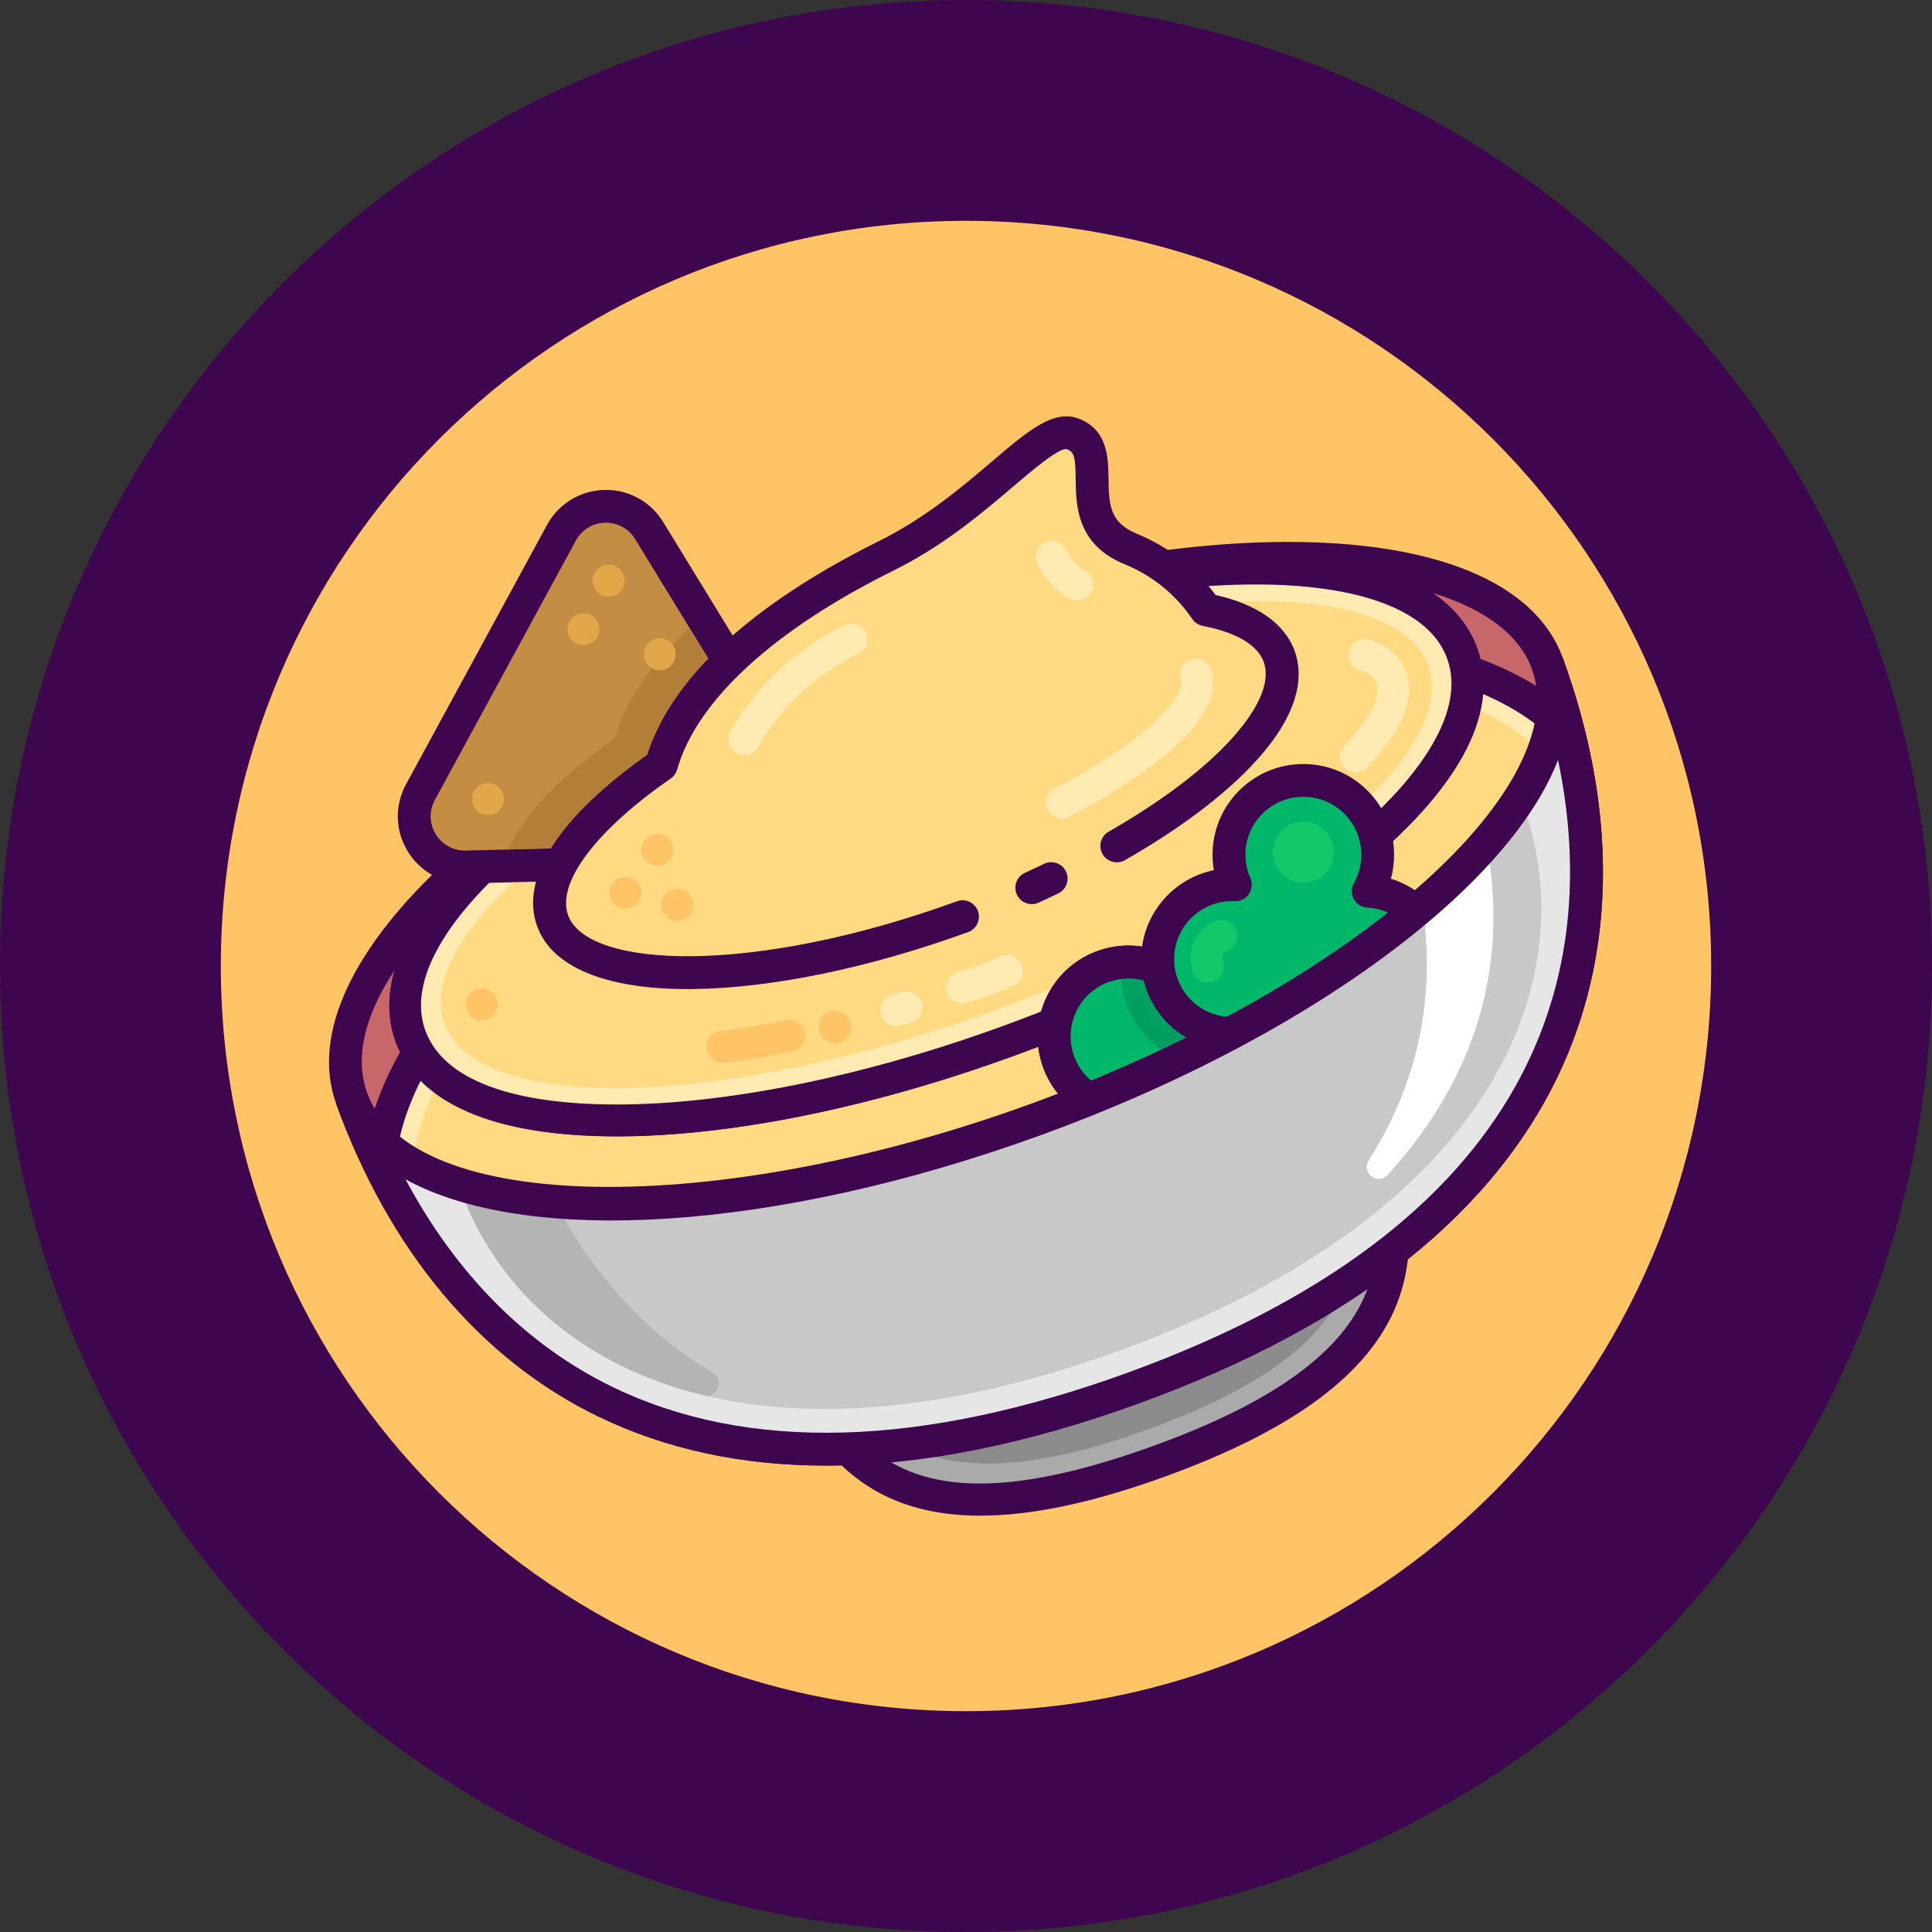 <svg width="50" height="50" viewBox="0 0 50 50" fill="none" xmlns="http://www.w3.org/2000/svg">
<rect x="0" y="0" width="50" height="50" fill="#333333" stroke="none"/>
<g clip-path="url(#clip0_2_19)">
<g clip-path="url(#clip1_2_19)">
<path d="M25 50C38.807 50 50 38.807 50 25C50 11.193 38.807 0 25 0C11.193 0 0 11.193 0 25C0 38.807 11.193 50 25 50Z" fill="#3E064F"/>
<path d="M25 44.285C35.651 44.285 44.285 35.651 44.285 25C44.285 14.349 35.651 5.715 25 5.715C14.349 5.715 5.715 14.349 5.715 25C5.715 35.651 14.349 44.285 25 44.285Z" fill="#FFC466"/>
<path d="M40.046 17.17C42.442 23.752 41.268 31.578 29.348 35.916C17.429 40.255 11.499 35.015 9.103 28.432C7.863 25.026 13.786 19.744 22.33 16.634C30.874 13.524 38.806 13.764 40.045 17.17H40.046Z" fill="#C7676A"/>
<path d="M21.374 37.929C19.194 37.929 17.221 37.503 15.469 36.651C12.428 35.173 10.088 32.381 8.704 28.577C7.364 24.896 13.286 19.474 22.185 16.235C26.367 14.713 30.541 13.931 33.94 14.034C37.472 14.141 39.782 15.203 40.445 17.024C41.829 20.828 41.832 24.47 40.453 27.558C38.764 31.337 35.077 34.283 29.493 36.315C26.538 37.391 23.824 37.928 21.373 37.929H21.374ZM33.335 14.875C30.15 14.875 26.323 15.634 22.476 17.034C14.306 20.007 8.365 25.161 9.502 28.287C10.81 31.879 13.001 34.507 15.84 35.887C19.347 37.592 23.843 37.467 29.203 35.517C42.317 30.744 41.375 22.064 39.647 17.314C39.118 15.863 37.029 14.977 33.914 14.883C33.724 14.877 33.53 14.875 33.335 14.875Z" fill="#3E064F"/>
<path d="M35.374 29.066C36.47 32.077 37.06 35.247 30.035 37.804C23.009 40.361 21.424 37.554 20.328 34.542C19.761 32.984 21.788 30.816 26.824 28.982C31.86 27.149 34.807 27.507 35.374 29.066Z" fill="#AAAAAA"/>
<path d="M25.375 39.226C24.358 39.226 23.489 39.029 22.757 38.635C21.162 37.777 20.461 36.148 19.929 34.688C19.68 34.004 19.697 32.905 21.189 31.551C22.358 30.492 24.256 29.466 26.678 28.584C29.101 27.702 31.216 27.268 32.791 27.329C34.804 27.406 35.523 28.237 35.772 28.921C36.304 30.382 36.815 32.08 36.144 33.763C35.431 35.549 33.48 37.002 30.18 38.203C28.305 38.885 26.712 39.225 25.375 39.225L25.375 39.226ZM32.49 28.171C31.168 28.171 29.331 28.522 26.97 29.382C22.049 31.173 20.289 33.191 20.727 34.396C21.843 37.461 23.301 39.803 29.89 37.405C32.95 36.291 34.739 34.997 35.356 33.448C35.916 32.043 35.453 30.524 34.975 29.211C34.747 28.584 33.921 28.171 32.49 28.171Z" fill="#3E064F"/>
<path d="M34.502 29.182C35.481 31.87 36.008 34.7 29.736 36.983C23.464 39.266 22.049 36.76 21.071 34.071C20.565 32.68 22.374 30.745 26.87 29.108C31.366 27.472 33.996 27.792 34.502 29.183V29.182Z" fill="#8C8C8C"/>
<path d="M11.097 30.346C11.157 28.958 12.063 27.311 13.709 25.658C16.027 23.33 19.497 21.25 23.482 19.799C26.832 18.58 30.191 17.935 33.12 17.935C33.675 17.935 34.214 17.959 34.735 18.005C37.058 18.213 38.81 18.893 39.749 19.918C40.062 19.27 40.221 18.644 40.208 18.058C36.937 15.635 30.138 15.569 22.901 18.203C15.665 20.837 10.498 25.259 9.549 29.217C9.917 29.674 10.441 30.051 11.097 30.347V30.346Z" fill="#3E064F"/>
<path d="M26.819 28.967C33.927 26.381 39.219 22.29 40.084 19.028C37.3 16.476 30.397 16.343 23.18 18.97C15.963 21.596 10.76 26.136 10.267 29.88C13.027 31.824 19.71 31.555 26.818 28.967H26.819Z" fill="#FFEBB1"/>
<path d="M26.819 28.967C33.58 26.507 38.699 22.686 39.927 19.51C37.432 16.898 30.555 16.748 23.329 19.378C16.103 22.009 10.931 26.543 10.7 30.149C13.681 31.792 20.058 31.429 26.82 28.968L26.819 28.967Z" fill="#FFDA82"/>
<path d="M15.948 29.41C12.796 29.41 10.823 28.566 10.241 26.965C8.95 23.418 15.464 18.88 22.249 16.411C25.866 15.095 29.462 14.356 32.373 14.332C35.618 14.305 37.639 15.15 38.231 16.778C39.521 20.324 33.008 24.862 26.223 27.331C22.605 28.648 19.009 29.386 16.099 29.41C16.049 29.41 15.999 29.41 15.948 29.41ZM32.513 15.973C32.471 15.973 32.429 15.973 32.386 15.973C29.657 15.996 26.257 16.7 22.81 17.954C15.095 20.762 11.189 24.767 11.784 26.401C12.098 27.263 13.749 27.787 16.085 27.766C18.814 27.744 22.214 27.04 25.661 25.785C33.375 22.978 37.282 18.973 36.687 17.338C36.379 16.492 34.784 15.972 32.513 15.972V15.973Z" fill="#3E064F"/>
<path d="M24.91 23.723C30.102 21.833 33.771 18.817 33.105 16.987C32.439 15.157 27.69 15.205 22.497 17.095C17.305 18.984 13.637 22 14.303 23.83C14.969 25.661 19.718 25.612 24.91 23.723Z" fill="#FFDA82"/>
<path d="M26.993 22.87C27.163 22.791 27.33 22.713 27.495 22.633Z" fill="#FFDA82"/>
<path d="M26.993 23.294C26.832 23.294 26.678 23.203 26.607 23.047C26.509 22.834 26.602 22.581 26.815 22.484C26.983 22.407 27.147 22.33 27.309 22.251C27.52 22.149 27.774 22.237 27.877 22.448C27.979 22.659 27.891 22.913 27.68 23.015C27.512 23.096 27.342 23.177 27.17 23.255C27.113 23.282 27.052 23.294 26.993 23.294Z" fill="#3E064F"/>
<path d="M15.968 28.995C13.033 28.995 11.133 28.218 10.62 26.808C10.099 25.375 11.088 23.531 13.407 21.614C15.617 19.788 18.802 18.065 22.377 16.764C26.011 15.441 29.602 14.713 32.491 14.713C35.38 14.713 37.326 15.49 37.84 16.901C38.361 18.333 37.371 20.178 35.052 22.094C32.843 23.921 29.657 25.643 26.082 26.944C22.449 28.267 18.857 28.995 15.969 28.995H15.968Z" fill="#FFEBB1"/>
<path d="M32.491 15.126C35.129 15.126 36.987 15.763 37.452 17.042C38.397 19.639 33.244 23.9 25.941 26.558C22.235 27.907 18.687 28.584 15.968 28.584C13.249 28.584 11.472 27.947 11.007 26.668C10.061 24.071 15.215 19.81 22.518 17.152C26.225 15.803 29.773 15.126 32.492 15.126M32.492 14.303C29.557 14.303 25.914 15.04 22.237 16.378C18.618 17.695 15.39 19.443 13.145 21.298C12.012 22.235 11.178 23.16 10.666 24.048C9.913 25.357 10.015 26.348 10.233 26.949C10.449 27.541 10.997 28.356 12.384 28.876C13.325 29.228 14.53 29.407 15.968 29.407C18.903 29.407 22.545 28.669 26.223 27.331C29.841 26.014 33.07 24.267 35.314 22.411C36.448 21.474 37.281 20.549 37.793 19.661C38.547 18.352 38.445 17.361 38.226 16.761C38.011 16.168 37.463 15.353 36.076 14.834C35.135 14.481 33.929 14.303 32.492 14.303Z" fill="#3E064F"/>
<path d="M25.787 26.131C32.816 23.573 37.818 19.585 36.959 17.225C36.1 14.865 29.705 15.026 22.676 17.584C15.646 20.143 10.645 24.13 11.504 26.49C12.363 28.85 18.757 28.689 25.787 26.131Z" fill="#FFDA82"/>
<path d="M12.03 22.439C11.564 22.439 11.144 22.199 10.905 21.798C10.666 21.397 10.657 20.912 10.88 20.502L14.53 13.789C14.759 13.366 15.201 13.104 15.682 13.104C16.163 13.104 16.559 13.338 16.799 13.73L20.789 20.247C21.037 20.651 21.049 21.141 20.823 21.557C20.597 21.974 20.179 22.23 19.705 22.242L12.066 22.439H12.031H12.03Z" fill="#C38D44"/>
<path d="M15.682 13.528C15.972 13.528 16.264 13.668 16.437 13.951L20.427 20.468C20.783 21.05 20.376 21.799 19.694 21.816L12.055 22.013C12.047 22.013 12.04 22.013 12.031 22.013C11.363 22.013 10.932 21.296 11.254 20.704L14.903 13.991C15.071 13.683 15.376 13.527 15.682 13.527M15.682 12.678C15.046 12.678 14.461 13.026 14.157 13.585L10.508 20.299C10.213 20.841 10.225 21.483 10.541 22.014C10.857 22.545 11.414 22.863 12.032 22.863C12.047 22.863 12.063 22.863 12.078 22.863L19.717 22.666C20.344 22.65 20.898 22.311 21.197 21.76C21.497 21.209 21.48 20.561 21.152 20.025L17.162 13.508C16.844 12.989 16.291 12.679 15.682 12.679V12.678Z" fill="#3E064F"/>
<path d="M15.904 19.119C14.499 20.094 13.525 21.099 13.165 21.985L19.693 21.816C20.375 21.799 20.783 21.05 20.426 20.468L17.848 16.258C16.878 17.149 16.189 18.113 15.904 19.119Z" fill="#B27E38"/>
<path d="M28.903 21.891C29.523 21.537 30.09 21.172 30.594 20.804C32.475 19.431 33.48 18.019 33.104 16.986C32.882 16.376 32.205 15.975 31.209 15.781C30.743 15.098 30.089 14.547 29.262 14.207C27.499 13.482 28.871 11.648 27.762 11.229C26.955 10.924 25.495 13.117 22.939 14.382C19.991 15.842 17.703 17.729 17.116 19.797C15.041 21.237 13.906 22.743 14.302 23.83C14.968 25.661 19.717 25.613 24.909 23.723" fill="#FFDA82"/>
<path d="M17.79 25.597C15.662 25.597 14.284 25.023 13.903 23.975C13.448 22.728 14.46 21.154 16.752 19.534C17.553 17.023 20.443 15.144 22.75 14.002C23.953 13.406 24.911 12.591 25.679 11.937C26.6 11.153 27.265 10.587 27.912 10.832C28.674 11.12 28.682 11.855 28.688 12.392C28.696 13.089 28.735 13.531 29.423 13.814C30.239 14.15 30.939 14.696 31.459 15.399C32.821 15.706 33.324 16.348 33.504 16.842C33.942 18.046 32.998 19.576 30.845 21.148C30.325 21.527 29.743 21.901 29.114 22.261C28.91 22.377 28.651 22.306 28.534 22.103C28.418 21.9 28.488 21.64 28.692 21.524C29.293 21.18 29.849 20.822 30.343 20.461C32.085 19.191 32.99 17.914 32.705 17.132C32.502 16.574 31.735 16.316 31.128 16.198C31.018 16.177 30.921 16.113 30.858 16.021C30.418 15.377 29.827 14.899 29.1 14.6C27.857 14.089 27.847 13.074 27.839 12.402C27.833 11.819 27.797 11.696 27.612 11.627C27.435 11.56 26.71 12.176 26.23 12.584C25.426 13.269 24.425 14.121 23.128 14.764C20.021 16.303 18.031 18.131 17.525 19.914C17.498 20.009 17.44 20.091 17.359 20.147C15.416 21.495 14.398 22.851 14.702 23.686C15.204 25.065 19.46 25.255 24.765 23.325C24.985 23.244 25.229 23.358 25.309 23.578C25.39 23.799 25.276 24.042 25.055 24.122C22.5 25.052 19.964 25.576 17.913 25.597C17.872 25.597 17.832 25.597 17.791 25.597H17.79Z" fill="#3E064F"/>
<path d="M16.181 23.516C16.409 23.516 16.595 23.331 16.595 23.102C16.595 22.874 16.409 22.689 16.181 22.689C15.953 22.689 15.767 22.874 15.767 23.102C15.767 23.331 15.953 23.516 16.181 23.516Z" fill="#FFC466"/>
<path d="M21.607 26.992C21.835 26.992 22.02 26.806 22.02 26.578C22.02 26.349 21.835 26.164 21.607 26.164C21.378 26.164 21.193 26.349 21.193 26.578C21.193 26.806 21.378 26.992 21.607 26.992Z" fill="#FFC466"/>
<path d="M15.75 15.44C15.979 15.44 16.164 15.255 16.164 15.026C16.164 14.798 15.979 14.613 15.75 14.613C15.522 14.613 15.336 14.798 15.336 15.026C15.336 15.255 15.522 15.44 15.75 15.44Z" fill="#E2A749"/>
<path d="M17.071 17.348C17.3 17.348 17.485 17.162 17.485 16.934C17.485 16.706 17.3 16.52 17.071 16.52C16.843 16.52 16.658 16.706 16.658 16.934C16.658 17.162 16.843 17.348 17.071 17.348Z" fill="#E2A749"/>
<path d="M15.099 16.698C15.328 16.698 15.513 16.513 15.513 16.285C15.513 16.056 15.328 15.871 15.099 15.871C14.871 15.871 14.686 16.056 14.686 16.285C14.686 16.513 14.871 16.698 15.099 16.698Z" fill="#E2A749"/>
<path d="M12.63 21.091C12.858 21.091 13.043 20.906 13.043 20.678C13.043 20.449 12.858 20.264 12.63 20.264C12.401 20.264 12.216 20.449 12.216 20.678C12.216 20.906 12.401 21.091 12.63 21.091Z" fill="#E2A749"/>
<path d="M17.528 23.831C17.757 23.831 17.942 23.646 17.942 23.418C17.942 23.189 17.757 23.004 17.528 23.004C17.3 23.004 17.115 23.189 17.115 23.418C17.115 23.646 17.3 23.831 17.528 23.831Z" fill="#FFC466"/>
<path d="M17.011 22.407C17.239 22.407 17.424 22.222 17.424 21.994C17.424 21.765 17.239 21.58 17.011 21.58C16.782 21.58 16.597 21.765 16.597 21.994C16.597 22.222 16.782 22.407 17.011 22.407Z" fill="#FFC466"/>
<path d="M12.467 26.406C12.695 26.406 12.88 26.221 12.88 25.992C12.88 25.764 12.695 25.579 12.467 25.579C12.238 25.579 12.053 25.764 12.053 25.992C12.053 26.221 12.238 26.406 12.467 26.406Z" fill="#FFC466"/>
<path d="M19.268 19.543C19.208 19.543 19.146 19.53 19.088 19.501C18.884 19.401 18.799 19.156 18.898 18.953C18.934 18.88 19.795 17.152 21.861 16.181C22.067 16.084 22.312 16.173 22.409 16.378C22.506 16.584 22.417 16.829 22.211 16.926C20.418 17.768 19.645 19.299 19.638 19.314C19.566 19.459 19.42 19.543 19.268 19.543Z" fill="#FFEBB1"/>
<path d="M27.874 15.54C27.805 15.54 27.735 15.523 27.671 15.486C27.07 15.143 26.86 14.605 26.838 14.545C26.761 14.332 26.871 14.096 27.084 14.018C27.296 13.941 27.53 14.049 27.61 14.26C27.615 14.274 27.743 14.581 28.078 14.771C28.276 14.884 28.344 15.135 28.232 15.332C28.157 15.465 28.018 15.54 27.874 15.54Z" fill="#FFEBB1"/>
<path d="M18.702 27.501C18.492 27.501 18.311 27.341 18.293 27.127C18.272 26.901 18.439 26.7 18.665 26.68C19.084 26.642 19.884 26.503 20.34 26.401C20.562 26.352 20.782 26.492 20.831 26.714C20.881 26.935 20.741 27.155 20.519 27.205C20.028 27.314 19.196 27.459 18.739 27.5C18.727 27.501 18.715 27.501 18.702 27.501Z" fill="#FFC466"/>
<path d="M35.091 19.989C34.992 19.989 34.892 19.953 34.814 19.881C34.646 19.728 34.634 19.468 34.788 19.3C35.537 18.481 35.769 17.989 35.585 17.601C35.528 17.48 35.352 17.387 35.213 17.354C34.992 17.3 34.857 17.077 34.91 16.857C34.965 16.636 35.187 16.5 35.407 16.554C35.565 16.592 36.097 16.756 36.329 17.251C36.763 18.172 36.1 19.085 35.395 19.856C35.314 19.944 35.203 19.989 35.091 19.989Z" fill="#FFEBB1"/>
<path d="M24.899 25.971C24.726 25.971 24.565 25.86 24.508 25.686C24.439 25.47 24.557 25.238 24.773 25.168C25.299 24.998 25.664 24.864 25.885 24.759C26.091 24.661 26.335 24.748 26.433 24.954C26.531 25.159 26.444 25.405 26.238 25.502C25.98 25.625 25.595 25.767 25.026 25.951C24.984 25.965 24.941 25.971 24.899 25.971Z" fill="#FFEBB1"/>
<path d="M23.198 26.554C23.02 26.554 22.856 26.438 22.803 26.259C22.739 26.041 22.864 25.812 23.082 25.748C23.168 25.722 23.253 25.697 23.337 25.67C23.555 25.604 23.785 25.725 23.852 25.942C23.918 26.159 23.797 26.39 23.58 26.456C23.493 26.483 23.404 26.51 23.315 26.536C23.276 26.547 23.237 26.553 23.198 26.553L23.198 26.554Z" fill="#FFEBB1"/>
<path d="M27.48 21.185C27.332 21.185 27.188 21.105 27.115 20.964C27.01 20.763 27.087 20.515 27.288 20.409C27.765 20.159 28.208 19.903 28.605 19.649C30.215 18.615 30.659 17.854 30.564 17.595C30.486 17.381 30.596 17.145 30.809 17.067C31.023 16.99 31.259 17.1 31.337 17.313C31.717 18.358 30.302 19.537 29.048 20.341C28.632 20.608 28.167 20.877 27.669 21.138C27.608 21.169 27.543 21.185 27.478 21.185H27.48Z" fill="#FFEBB1"/>
<path d="M26.703 22.975C26.873 22.897 27.04 22.818 27.206 22.738Z" fill="#FFDA82"/>
<path d="M26.703 23.399C26.543 23.399 26.389 23.308 26.317 23.152C26.219 22.939 26.312 22.686 26.525 22.589C26.693 22.512 26.857 22.435 27.019 22.356C27.23 22.254 27.485 22.342 27.587 22.553C27.689 22.764 27.601 23.018 27.39 23.12C27.223 23.201 27.052 23.282 26.881 23.36C26.823 23.387 26.763 23.399 26.703 23.399Z" fill="#3E064F"/>
<path d="M30.807 25.757C30.647 25.516 30.43 25.306 30.162 25.152C29.24 24.623 28.064 24.941 27.534 25.863C27.005 26.785 27.323 27.961 28.245 28.491C28.514 28.645 28.804 28.726 29.093 28.743C28.569 29.664 28.888 30.836 29.807 31.363C30.729 31.893 31.905 31.575 32.435 30.653C32.807 30.005 32.76 29.231 32.379 28.645C33.077 28.678 33.77 28.328 34.141 27.681C34.67 26.759 34.352 25.582 33.43 25.053C32.511 24.526 31.338 24.841 30.806 25.757H30.807Z" fill="#00B76A"/>
<path d="M30.762 32.044C30.366 32.044 29.964 31.943 29.596 31.732C28.648 31.188 28.223 30.075 28.503 29.065C28.34 29.015 28.184 28.946 28.034 28.859C26.91 28.214 26.521 26.775 27.166 25.652C27.478 25.107 27.984 24.717 28.59 24.553C29.196 24.39 29.829 24.471 30.373 24.784C30.523 24.87 30.662 24.971 30.787 25.085C31.517 24.334 32.694 24.14 33.642 24.685C34.186 24.997 34.577 25.503 34.74 26.109C34.904 26.715 34.822 27.348 34.51 27.892C34.18 28.466 33.637 28.863 33.014 29.009C33.201 29.621 33.132 30.291 32.803 30.864C32.37 31.62 31.577 32.044 30.762 32.044ZM29.206 25.321C29.075 25.321 28.943 25.339 28.812 25.374C28.425 25.478 28.103 25.727 27.903 26.075C27.491 26.793 27.739 27.711 28.457 28.123C28.661 28.24 28.883 28.306 29.117 28.32C29.264 28.328 29.396 28.411 29.467 28.54C29.537 28.669 29.536 28.826 29.463 28.953C29.056 29.669 29.305 30.585 30.02 30.996C30.737 31.408 31.656 31.159 32.068 30.442C32.349 29.951 32.333 29.352 32.024 28.877C31.937 28.743 31.933 28.572 32.012 28.434C32.092 28.296 32.243 28.214 32.401 28.221C32.967 28.248 33.493 27.96 33.775 27.47C33.974 27.122 34.026 26.718 33.922 26.331C33.818 25.944 33.568 25.622 33.221 25.422C32.507 25.012 31.59 25.258 31.177 25.971C31.103 26.098 30.969 26.178 30.822 26.182C30.678 26.187 30.536 26.115 30.454 25.992C30.325 25.797 30.156 25.638 29.951 25.521C29.721 25.389 29.466 25.321 29.207 25.321H29.206Z" fill="#3E064F"/>
<mask id="mask0_2_19" style="mask-type:luminance" maskUnits="userSpaceOnUse" x="27" y="24" width="8" height="8">
<path d="M30.807 25.757C30.647 25.516 30.43 25.306 30.162 25.152C29.24 24.623 28.064 24.941 27.534 25.863C27.005 26.785 27.323 27.961 28.245 28.491C28.514 28.645 28.804 28.726 29.093 28.743C28.569 29.664 28.888 30.836 29.807 31.363C30.729 31.893 31.905 31.575 32.435 30.653C32.807 30.005 32.76 29.231 32.379 28.645C33.077 28.678 33.77 28.328 34.141 27.681C34.67 26.759 34.352 25.582 33.43 25.053C32.511 24.526 31.338 24.841 30.806 25.757H30.807Z" fill="white"/>
</mask>
<g mask="url(#mask0_2_19)">
<path d="M34.134 27.343C34.336 26.529 33.988 25.648 33.224 25.21C32.305 24.683 31.132 24.998 30.601 25.914C30.441 25.673 30.224 25.463 29.955 25.309C29.663 25.141 29.345 25.059 29.03 25.054C29.028 25.078 29.027 25.102 29.025 25.126C28.964 26.397 29.945 27.477 31.216 27.539C32.109 27.582 32.908 27.11 33.325 26.384C33.502 26.773 33.782 27.105 34.134 27.344L34.134 27.343Z" fill="#009F61"/>
</g>
<path d="M30.762 32.044C30.366 32.044 29.964 31.943 29.596 31.732C28.648 31.188 28.223 30.075 28.503 29.065C28.34 29.015 28.184 28.946 28.034 28.859C26.91 28.214 26.521 26.775 27.166 25.652C27.478 25.107 27.984 24.717 28.59 24.553C29.196 24.39 29.829 24.471 30.373 24.784C30.523 24.87 30.662 24.971 30.787 25.085C31.517 24.334 32.694 24.14 33.642 24.685C34.186 24.997 34.577 25.503 34.74 26.109C34.904 26.715 34.822 27.348 34.51 27.892C34.18 28.466 33.637 28.863 33.014 29.009C33.201 29.621 33.132 30.291 32.803 30.864C32.37 31.62 31.577 32.044 30.762 32.044ZM29.206 25.321C29.075 25.321 28.943 25.339 28.812 25.374C28.425 25.478 28.103 25.727 27.903 26.075C27.491 26.793 27.739 27.711 28.457 28.123C28.661 28.24 28.883 28.306 29.117 28.32C29.264 28.328 29.396 28.411 29.467 28.54C29.537 28.669 29.536 28.826 29.463 28.953C29.056 29.669 29.305 30.585 30.02 30.996C30.737 31.408 31.656 31.159 32.068 30.442C32.349 29.951 32.333 29.352 32.024 28.877C31.937 28.743 31.933 28.572 32.012 28.434C32.092 28.296 32.243 28.214 32.401 28.221C32.967 28.248 33.493 27.96 33.775 27.47C33.974 27.122 34.026 26.718 33.922 26.331C33.818 25.944 33.568 25.622 33.221 25.422C32.507 25.012 31.59 25.258 31.177 25.971C31.103 26.098 30.969 26.178 30.822 26.182C30.678 26.187 30.536 26.115 30.454 25.992C30.325 25.797 30.156 25.638 29.951 25.521C29.721 25.389 29.466 25.321 29.207 25.321H29.206Z" fill="#3E064F"/>
<path d="M35.408 23.066C35.55 22.813 35.638 22.524 35.653 22.216C35.704 21.154 34.885 20.252 33.824 20.2C32.762 20.149 31.86 20.968 31.808 22.029C31.793 22.339 31.852 22.634 31.969 22.9C30.911 22.853 30.013 23.671 29.962 24.73C29.911 25.791 30.73 26.694 31.791 26.745C32.538 26.781 33.205 26.387 33.553 25.781C33.842 26.417 34.468 26.875 35.215 26.91C36.276 26.962 37.178 26.142 37.23 25.081C37.281 24.022 36.466 23.122 35.408 23.066V23.066Z" fill="#00B76A"/>
<path d="M35.308 27.337C35.27 27.337 35.232 27.336 35.194 27.334C34.533 27.302 33.932 26.999 33.518 26.511C33.059 26.957 32.432 27.2 31.77 27.169C30.476 27.106 29.475 26.003 29.537 24.709C29.59 23.616 30.387 22.731 31.414 22.52C31.385 22.353 31.375 22.183 31.383 22.009C31.413 21.383 31.686 20.805 32.15 20.383C32.615 19.961 33.217 19.746 33.843 19.776C34.47 19.806 35.047 20.078 35.469 20.543C35.891 21.008 36.106 21.609 36.076 22.236C36.068 22.409 36.041 22.578 35.997 22.742C36.998 23.05 37.706 24.009 37.654 25.101C37.593 26.357 36.552 27.338 35.308 27.338L35.308 27.337ZM33.553 25.356C33.56 25.356 33.567 25.356 33.574 25.356C33.733 25.363 33.874 25.459 33.94 25.604C34.174 26.12 34.669 26.458 35.235 26.485C36.061 26.525 36.766 25.885 36.805 25.059C36.845 24.236 36.208 23.532 35.386 23.488C35.239 23.481 35.106 23.397 35.036 23.269C34.965 23.141 34.966 22.984 35.038 22.856C35.153 22.652 35.218 22.429 35.229 22.194C35.248 21.794 35.11 21.41 34.842 21.113C34.572 20.816 34.203 20.642 33.803 20.623C33.404 20.603 33.02 20.741 32.723 21.01C32.426 21.28 32.252 21.648 32.233 22.048C32.222 22.283 32.264 22.512 32.359 22.726C32.418 22.861 32.404 23.016 32.321 23.138C32.239 23.259 32.101 23.329 31.952 23.322C31.126 23.286 30.427 23.926 30.388 24.748C30.348 25.575 30.987 26.279 31.814 26.319C32.38 26.346 32.905 26.058 33.187 25.567C33.263 25.435 33.404 25.354 33.555 25.354L33.553 25.356Z" fill="#3E064F"/>
<path d="M33.731 22.842C34.168 22.842 34.522 22.488 34.522 22.051C34.522 21.615 34.168 21.261 33.731 21.261C33.295 21.261 32.941 21.615 32.941 22.051C32.941 22.488 33.295 22.842 33.731 22.842Z" fill="#12C96A"/>
<path d="M31.26 25.431C31.088 25.431 30.927 25.322 30.87 25.149C30.646 24.477 31.09 23.999 31.442 23.841C31.65 23.749 31.893 23.842 31.986 24.049C32.077 24.255 31.987 24.495 31.783 24.589C31.584 24.689 31.634 24.839 31.65 24.889C31.722 25.104 31.605 25.337 31.39 25.409C31.346 25.423 31.303 25.43 31.26 25.43V25.431Z" fill="#12C96A"/>
<path d="M9.103 28.432C11.499 35.015 17.429 40.255 29.348 35.916C41.267 31.578 42.441 23.752 40.046 17.17C41.285 20.576 35.363 25.857 26.819 28.967C18.275 32.077 10.343 31.838 9.104 28.432H9.103Z" fill="#E6E6E6"/>
<path d="M11.932 30.824C13.513 35.168 19.105 38.545 28.994 34.946C38.884 31.346 40.997 25.165 39.415 20.82L33.377 26.104L26.119 29.352L19.229 31.013L11.931 30.824H11.932Z" fill="#C8C8C8"/>
<path d="M36.805 23.408C37.14 25.573 36.81 27.85 35.422 30.03C35.219 30.35 35.655 30.687 35.911 30.407C38.418 27.664 38.99 24.672 38.478 21.885L36.805 23.408Z" fill="white"/>
<path d="M12.238 30.712C12.068 30.774 11.983 30.966 12.052 31.133C12.984 33.389 15.023 35.338 18.212 36.11C18.57 36.196 18.765 35.709 18.447 35.524C16.659 34.481 15.285 32.881 14.355 31.095L12.239 30.712H12.238Z" fill="#B4B4B4"/>
<path d="M21.374 37.929C19.194 37.929 17.221 37.503 15.469 36.651C12.428 35.173 10.09 32.383 8.705 28.581C8.705 28.58 8.705 28.578 8.703 28.577L9.501 28.287C9.501 28.287 9.502 28.289 9.503 28.29C10.645 31.413 18.506 31.541 26.673 28.568C30.756 27.082 34.359 25.055 36.818 22.862C39.144 20.788 40.174 18.766 39.646 17.314L40.444 17.024C40.444 17.024 40.445 17.026 40.445 17.028C41.829 20.831 41.831 24.471 40.452 27.558C38.764 31.337 35.076 34.283 29.492 36.315C26.537 37.391 23.824 37.929 21.373 37.929H21.374ZM10.493 30.518C11.807 32.977 13.627 34.812 15.84 35.888C19.347 37.593 23.843 37.468 29.203 35.518C40.368 31.454 41.345 24.559 40.322 19.668C39.853 20.878 38.862 22.179 37.385 23.497C34.847 25.76 31.147 27.845 26.965 29.367C20.021 31.895 13.611 32.239 10.493 30.519V30.518Z" fill="#3E064F"/>
</g>
</g>
<defs>
<clipPath id="clip0_2_19">
<rect width="50" height="50" fill="white"/>
</clipPath>
<clipPath id="clip1_2_19">
<rect width="50" height="50" fill="white"/>
</clipPath>
</defs>
</svg>

